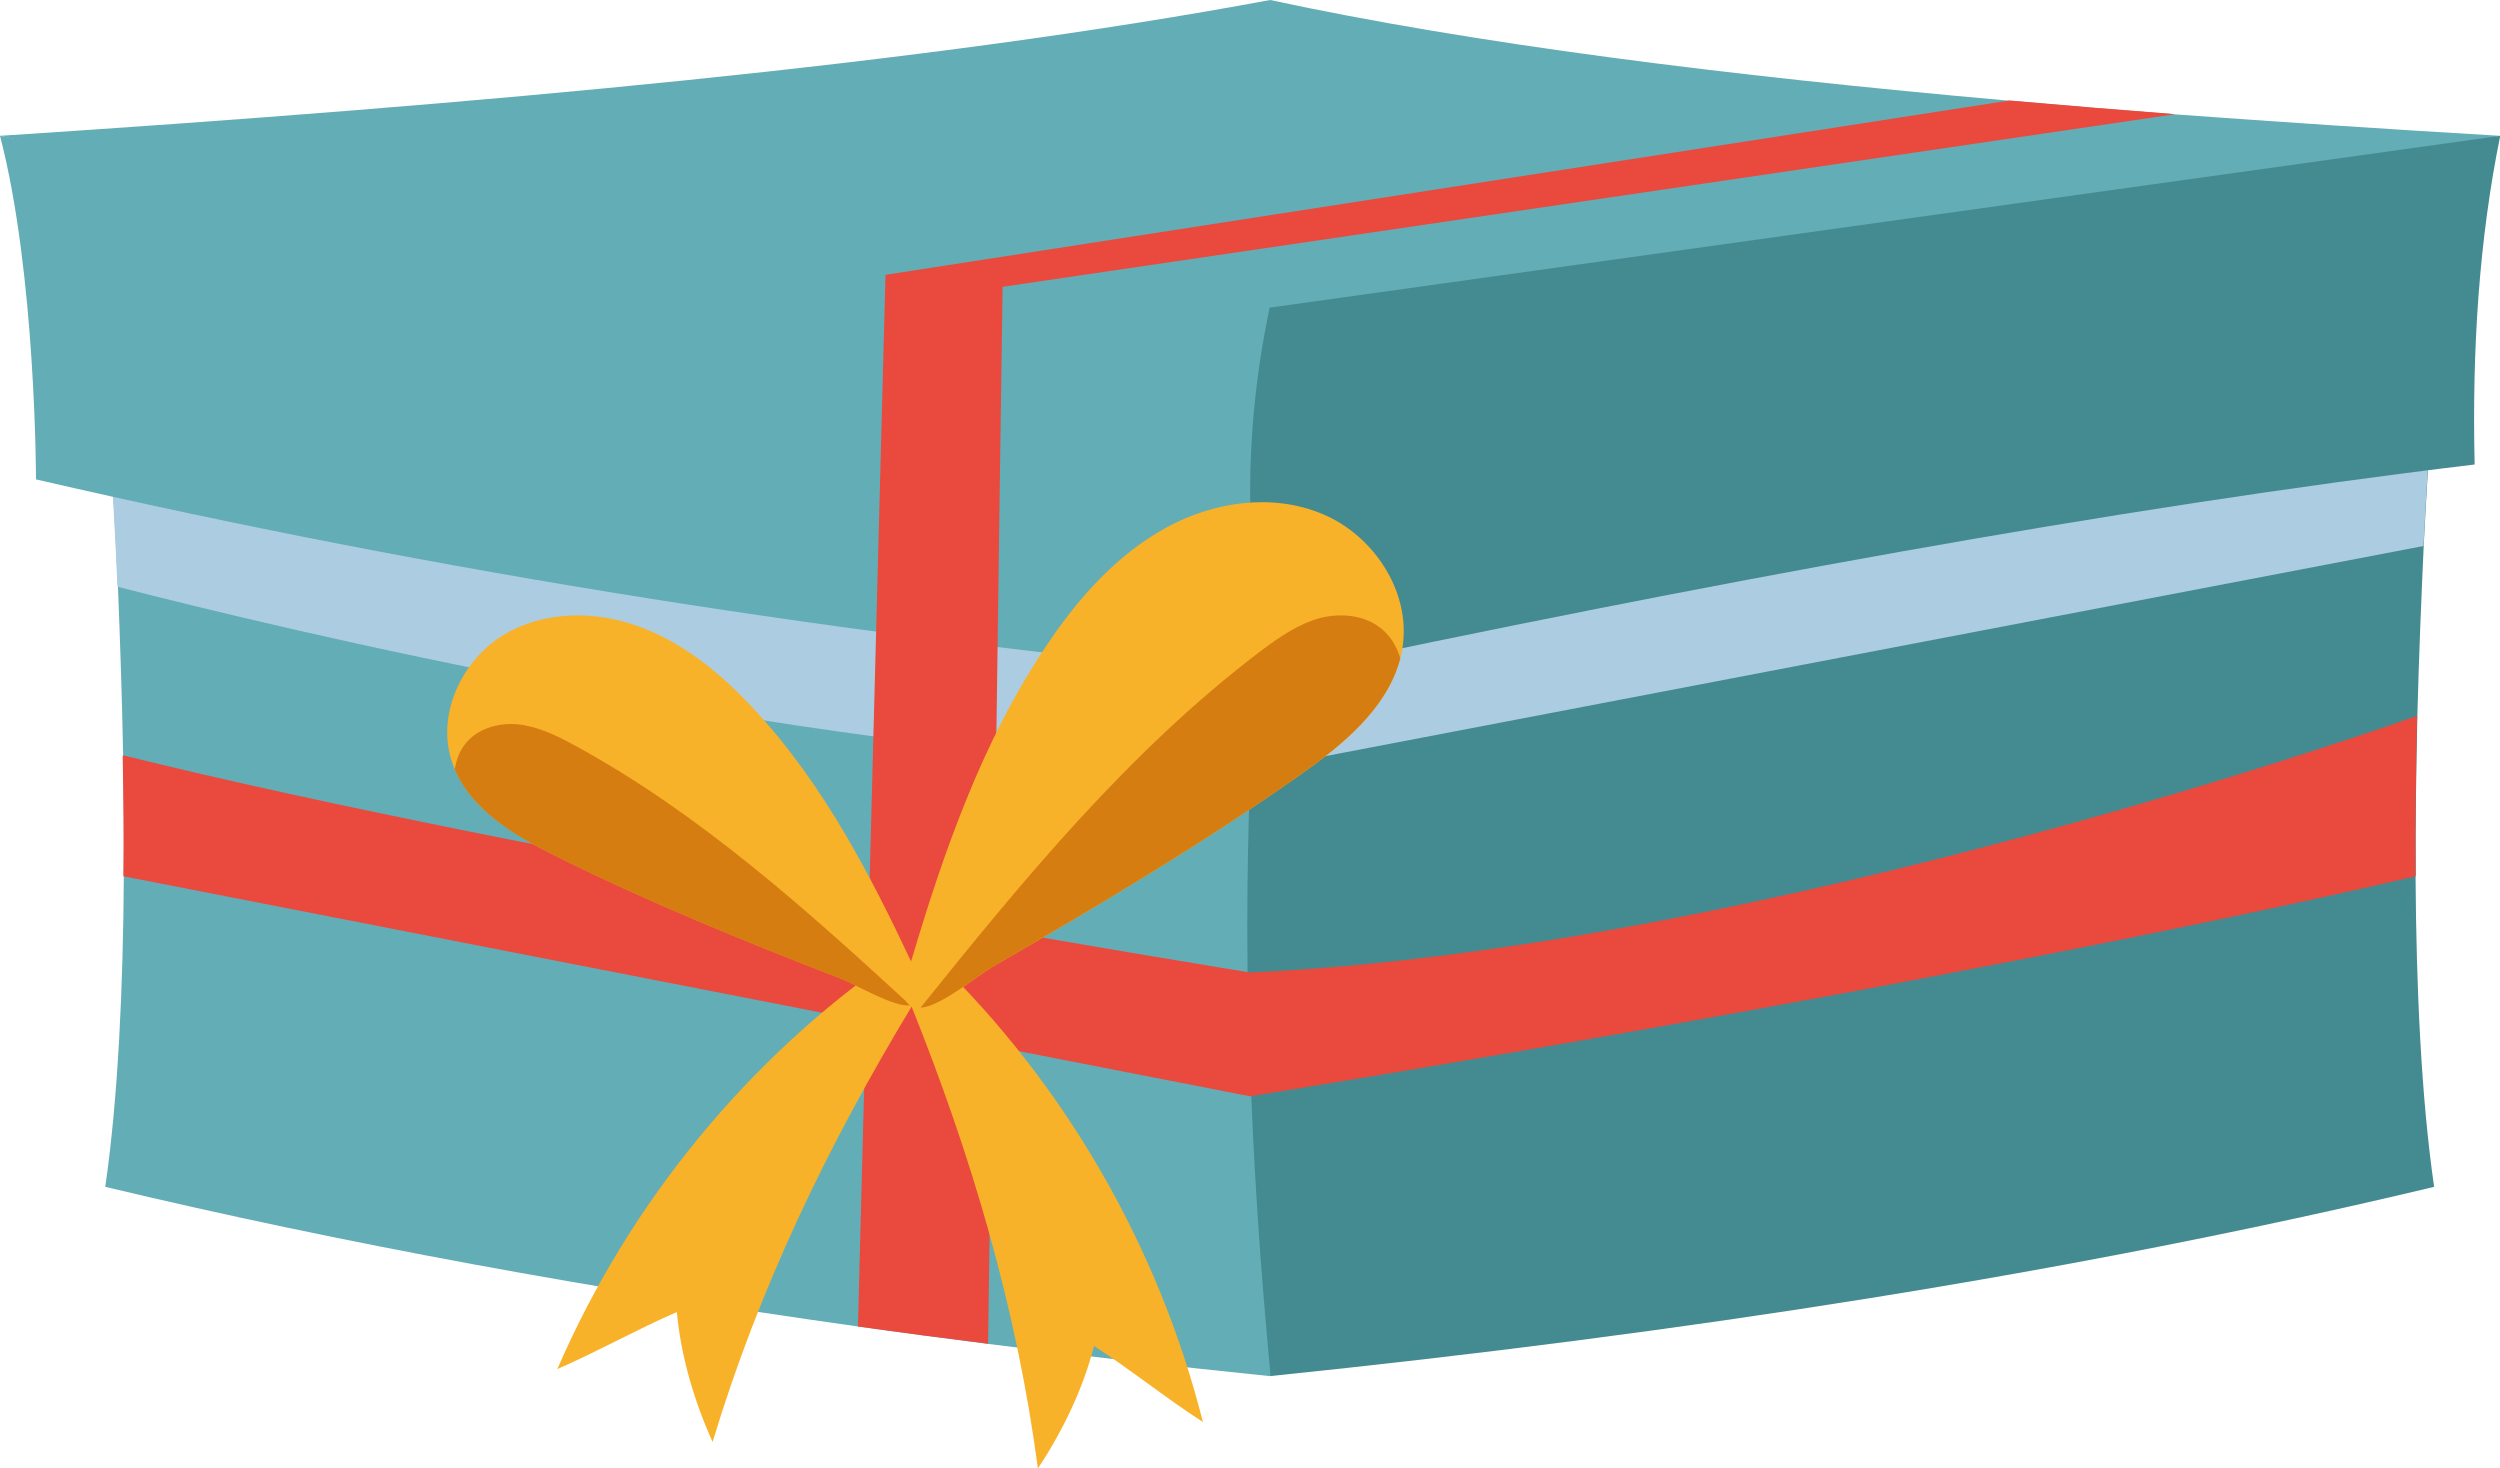<?xml version="1.0" encoding="UTF-8"?><svg xmlns="http://www.w3.org/2000/svg" width="110.44" height="64.87" viewBox="0 0 110.44 64.87"><g style="isolation:isolate;"><g id="_Слой_2"><g id="_Слой_1-2"><path d="m106.71,38.71c.03,4.9.25,9.79.82,13.72-15.98,3.82-33.25,6.49-51.42,8.36h-.03c-1.31-4.75-2.27-9.51-2.7-14.27-.22-2.48-.3-4.98-.2-7.48.06-1.69.2-3.38.43-5.08.45-3.47,1.26-6.96,2.49-10.48l51.44-6.87s-.24,3.03-.47,7.5c-.1,2.21-.21,4.78-.28,7.5-.05,2.29-.09,4.69-.07,7.09Z" style="fill:#448b91; stroke-width:0px;"/><path d="m56.11,60.79h-.03c-4.19-.43-8.34-.9-12.42-1.42h0c-1.93-.25-3.84-.5-5.75-.77-11.58-1.63-22.71-3.65-33.26-6.17.57-3.93.79-8.84.82-13.72.02-1.79,0-3.58-.03-5.32-.05-2.66-.14-5.21-.23-7.48-.24-5.44-.56-9.3-.56-9.3l34.25,4.57,5.28.71,11.93,1.59c-.43,3.4-.71,6.93-.87,10.55-.07,1.67-.11,3.35-.13,5.06-.03,2.45,0,4.94.1,7.48.14,4.61.46,9.36.92,14.22Z" style="fill:#63adb7; stroke-width:0px;"/><path d="m107.53,16.62s-.24,3.03-.47,7.5l-51.84,9.92c-.54-.02-1.08-.04-1.62-.07-19.48-.98-40.89-6.12-48.41-8.05-.24-5.44-.56-9.3-.56-9.3l51.45,6.87,51.44-6.87Z" style="fill:#accce2; mix-blend-mode:multiply; stroke-width:0px;"/><path d="m110.44,6l-53.76,13.18-12.44-2.89-5.2-1.21L0,6C21.32,4.61,40.93,2.83,56.11,0c8.96,1.93,20.13,3.34,32.66,4.45h.02c2.37.21,4.8.41,7.27.6,4.65.34,9.47.66,14.39.95Z" style="fill:#63adb7; stroke-width:0px;"/><path d="m1.59,21.18S1.59,12.08,0,6c18.7,3.86,37.39,6.39,56.09,7.59l.02,16.28c-18.52-1.72-36.7-4.57-54.51-8.69Z" style="fill:#63adb7; stroke-width:0px;"/><path d="m56.09,13.59l54.36-7.59c-.93,4.56-1.25,9.43-1.13,14.52-15.98,1.92-34.04,5.26-53.21,9.34-1.17-5.33-1.18-10.76-.02-16.28Z" style="fill:#448b91; stroke-width:0px;"/><path d="m96.05,5.05l-51.76,7.62-.05,3.62-.08,5.6-.51,37.47c-1.93-.24-3.84-.49-5.75-.76l.98-37.42.16-6.11.08-2.93,49.65-7.7h.02c2.37.21,4.8.41,7.27.6Z" style="fill:#ea493d; stroke-width:0px;"/><path d="m106.78,31.62c-.05,2.29-.09,4.69-.07,7.09-20.65,4.8-51.49,9.72-51.49,9.72L5.45,38.71c.02-1.79,0-3.58-.03-5.32l.03-.02c17.95,4.45,49.77,9.59,49.77,9.59,22.89-1.03,51.56-11.34,51.56-11.34Z" style="fill:#ea493d; stroke-width:0px;"/><path d="m39.56,42.25c-6.52,4.5-11.76,10.89-14.94,18.23,1.79-.78,3.49-1.74,5.28-2.52.18,1.96.77,3.95,1.58,5.74,2.07-6.86,5.12-13.16,8.82-19.28-.17-.69-.57-1.49-.75-2.18Z" style="fill:#f8b229; stroke-width:0px;"/><path d="m41.32,42.36c5.71,5.52,9.86,12.7,11.82,20.46-1.64-1.06-3.17-2.3-4.81-3.36-.49,1.91-1.39,3.77-2.48,5.41-.94-7.11-2.94-13.83-5.61-20.48.28-.65.8-1.37,1.08-2.03Z" style="fill:#f8b229; stroke-width:0px;"/><path d="m40.25,44.4s-.03,0-.04,0c-.71.1-2.35-.89-3.01-1.15-4.28-1.66-8.54-3.39-12.65-5.44-1.79-.89-3.69-2.01-4.46-3.83-.07-.15-.12-.31-.17-.47-.6-2.04.51-4.34,2.29-5.44,1.79-1.1,4.09-1.11,6.05-.38,1.96.72,3.63,2.1,5.06,3.65,1.56,1.68,2.87,3.56,4.03,5.53,1.06,1.81,2,3.69,2.89,5.59.26.56,1.02,1.74.01,1.95Z" style="fill:#f8b229; stroke-width:0px;"/><path d="m40.21,44.41c-.71.1-2.35-.89-3.01-1.15-4.28-1.66-8.54-3.39-12.65-5.44-1.79-.89-3.69-2.01-4.46-3.83.06-.39.19-.76.42-1.07.53-.73,1.5-1.01,2.39-.92.88.1,1.71.5,2.49.93,5.49,2.99,10.21,7.23,14.83,11.48Z" style="fill:#d67d12; stroke-width:0px;"/><path d="m40.62,44.51s.03,0,.05,0c.83-.01,2.53-1.43,3.24-1.84,4.6-2.65,9.17-5.38,13.51-8.43,1.89-1.33,3.87-2.95,4.44-5.16.05-.18.09-.38.11-.57.33-2.43-1.32-4.87-3.54-5.8-2.23-.94-4.85-.55-6.97.63-2.11,1.17-3.79,3.04-5.15,5.06-1.49,2.19-2.67,4.56-3.66,7.02-.91,2.25-1.66,4.56-2.35,6.88-.2.69-.87,2.16.32,2.22Z" style="fill:#f8b229; stroke-width:0px;"/><path d="m40.67,44.51c.83-.01,2.53-1.43,3.24-1.84,4.6-2.65,9.17-5.38,13.51-8.43,1.89-1.33,3.87-2.95,4.44-5.16-.13-.43-.34-.83-.66-1.15-.73-.74-1.88-.88-2.88-.63-.99.27-1.86.88-2.68,1.5-5.76,4.38-10.42,10.04-14.97,15.71Z" style="fill:#d67d12; stroke-width:0px;"/></g></g></g></svg>